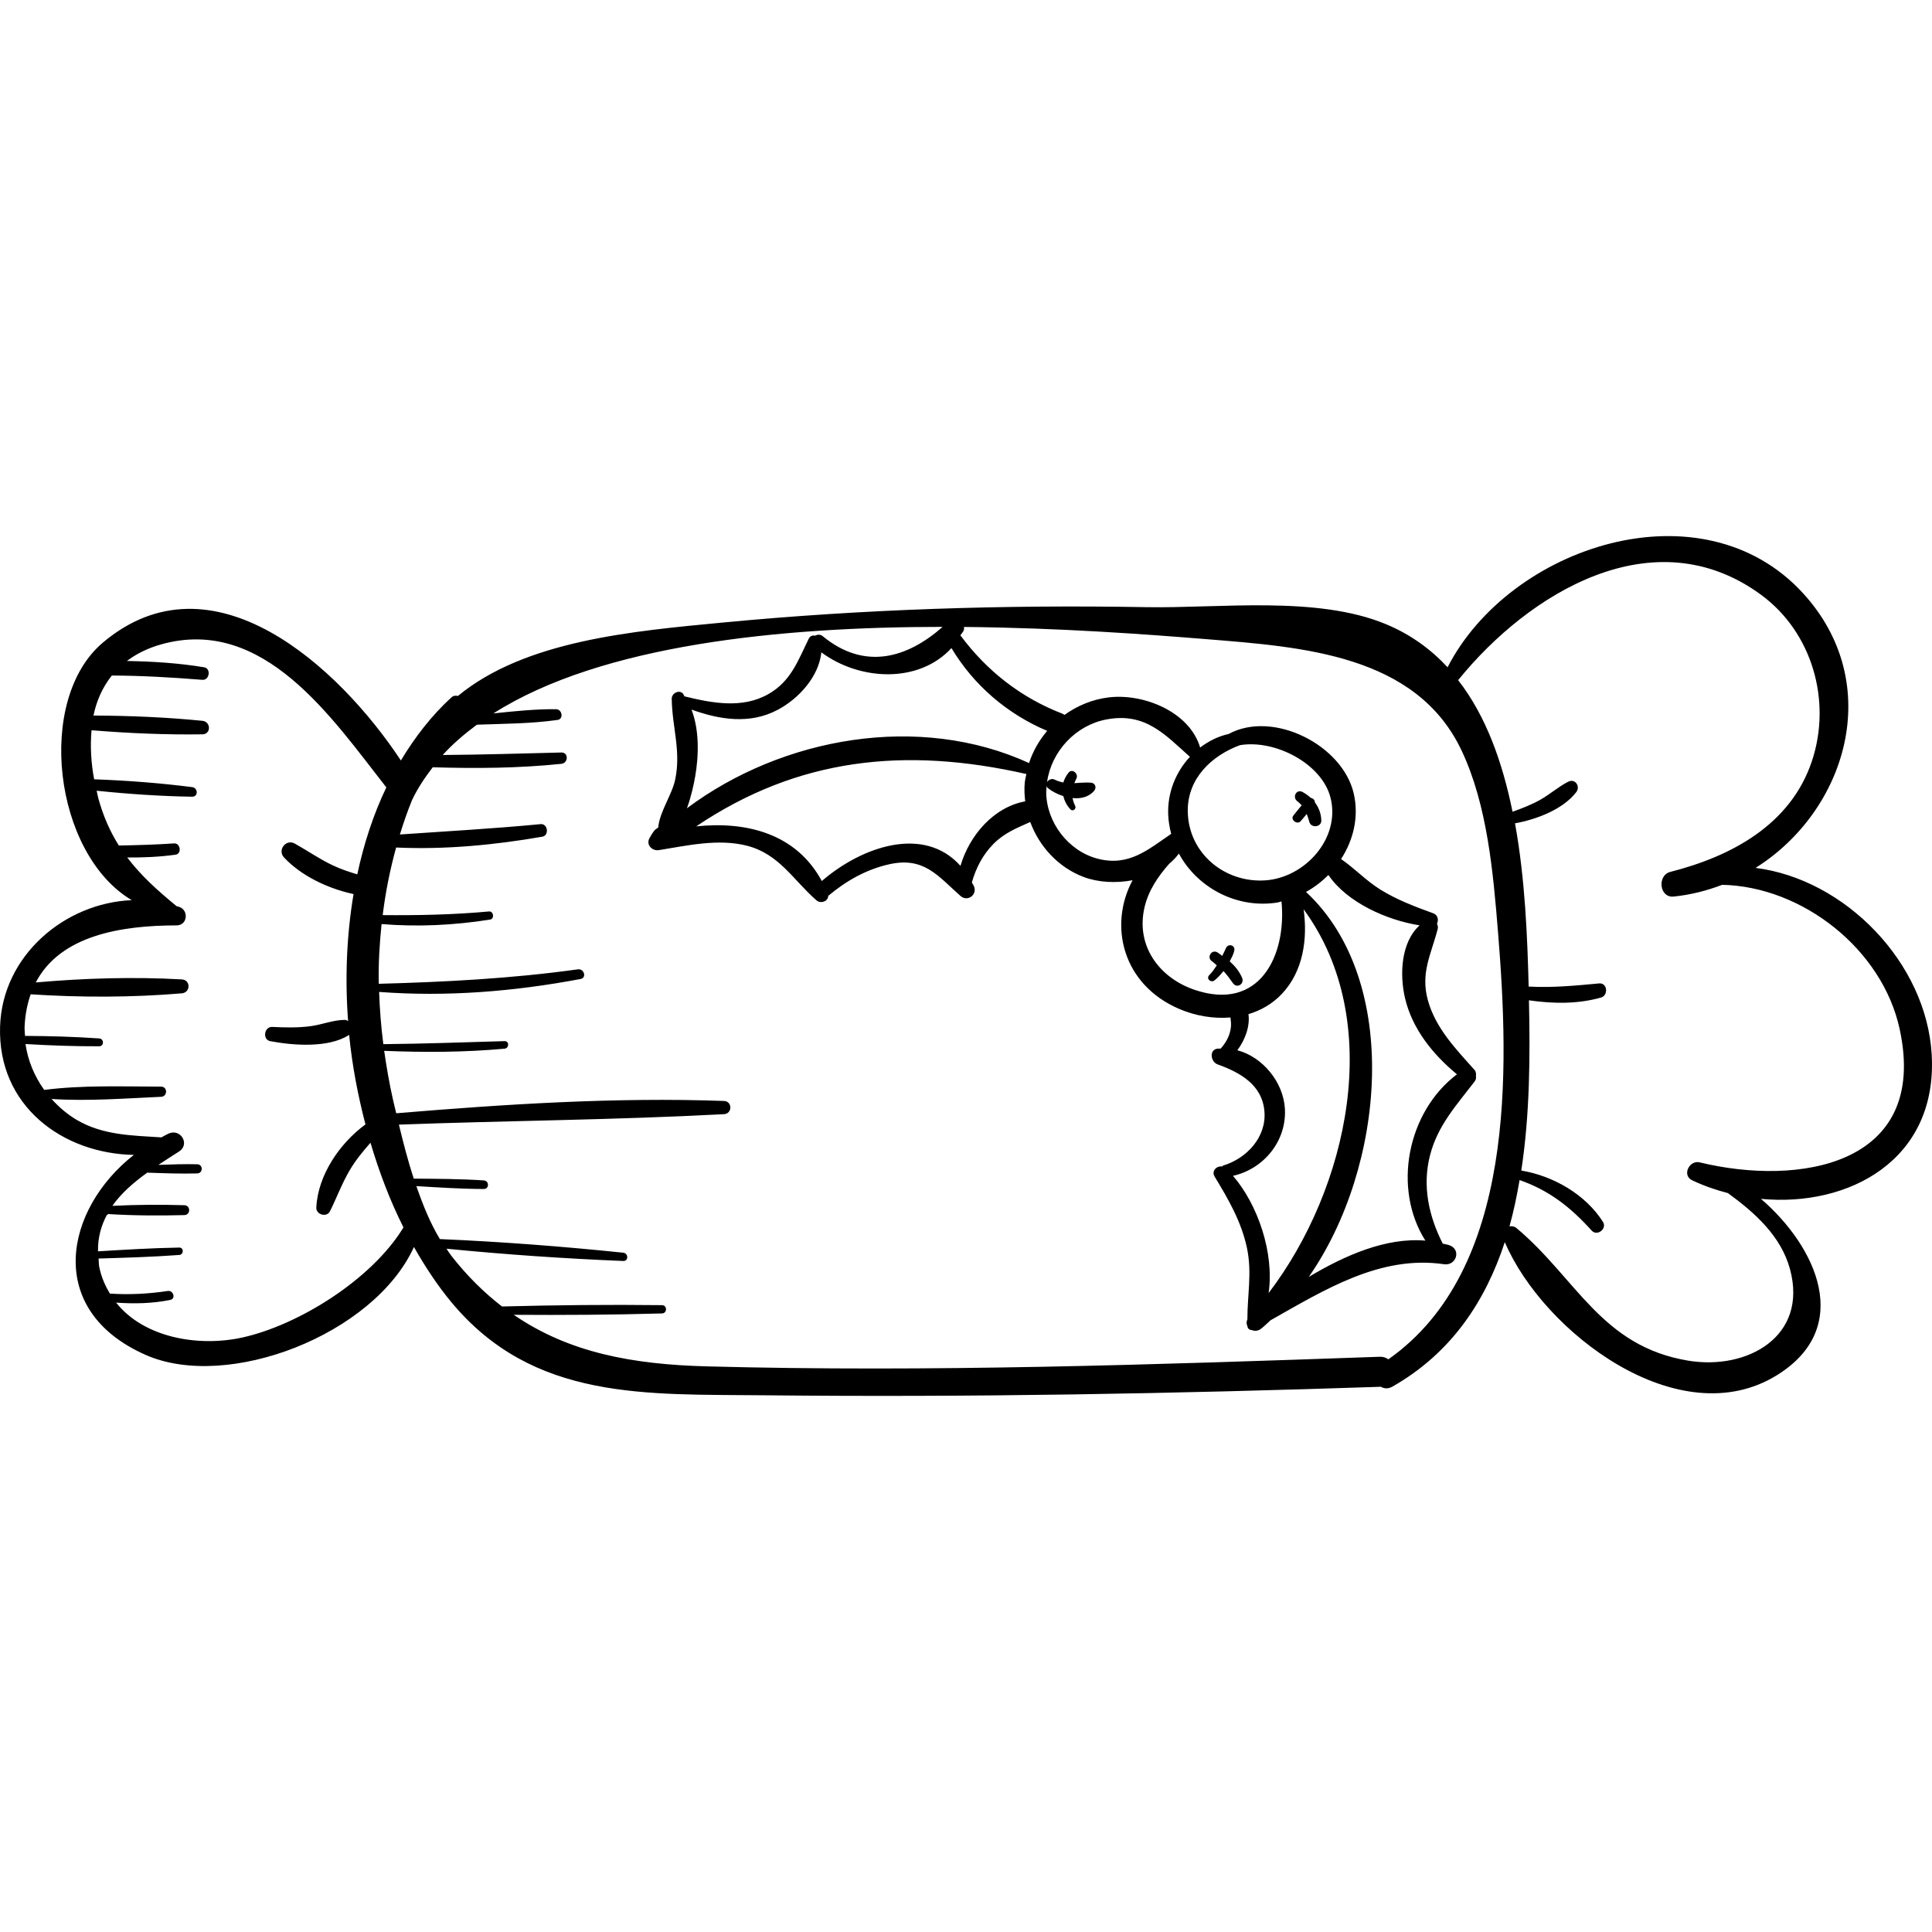 <?xml version="1.0" encoding="iso-8859-1"?>
<!-- Generator: Adobe Illustrator 18.0.0, SVG Export Plug-In . SVG Version: 6.00 Build 0)  -->
<!DOCTYPE svg PUBLIC "-//W3C//DTD SVG 1.1//EN" "http://www.w3.org/Graphics/SVG/1.1/DTD/svg11.dtd">
<svg version="1.1" id="Capa_1" xmlns="http://www.w3.org/2000/svg" xmlns:xlink="http://www.w3.org/1999/xlink" x="0px" y="0px"
	 viewBox="0 0 252.261 252.261" style="enable-background:new 0 0 252.261 252.261;" xml:space="preserve">
<g>
	<path d="M252.224,137.72c-0.678-12.04-11.321-22.929-23.001-24.4c11.841-7.423,16.997-24.023,6.227-35.831
		c-13.176-14.446-38.29-6.23-46.44,9.636c-2.183-2.353-4.822-4.285-8.032-5.621c-9.05-3.767-21.739-2.058-31.299-2.227
		c-18.424-0.326-36.921,0.253-55.269,2.005c-11.802,1.127-25.815,2.334-34.615,9.586c-0.293-0.061-0.598-0.046-0.852,0.187
		c-2.606,2.392-4.768,5.193-6.6,8.239C44.27,87.069,27.741,71.848,13.439,83.898c-8.849,7.456-6.436,27.591,3.762,33.634
		c-8.747,0.367-16.896,7.228-17.191,16.496c-0.332,10.423,8.223,16.601,17.462,16.768c-9.029,7.093-11.706,20.245,1.527,26.106
		c10.744,4.759,29.85-2.646,35.05-14.08c1.479,2.602,3.095,5.051,4.896,7.217c10.72,12.892,25.427,11.981,40.944,12.144
		c26.766,0.281,53.533-0.21,80.284-1.108c0.035-0.001,0.059-0.019,0.093-0.022c0.425,0.256,0.959,0.329,1.533,0.003
		c7.693-4.371,12.138-11.127,14.684-18.872c5.022,11.77,22.746,25.297,35.541,17.369c10.046-6.225,5.146-16.778-2.093-23.017
		C241.401,157.63,252.998,151.468,252.224,137.72z M183.447,130.302c0.94,4.034,3.636,7.368,6.786,9.971
		c-6.51,4.929-8.432,14.914-4.123,21.714c-5.116-0.436-10.477,1.904-15.223,4.741c9.947-14.262,12.176-38.604-0.361-50.27
		c1.078-0.591,2.059-1.346,2.922-2.214c2.404,3.564,7.615,5.91,11.914,6.578C182.908,123.035,182.739,127.262,183.447,130.302z
		 M160.989,153.529c4.008-0.891,7.038-4.548,6.779-8.789c-0.21-3.451-2.887-6.724-6.204-7.608c1.001-1.352,1.67-3.121,1.446-4.714
		c1.622-0.487,3.129-1.337,4.364-2.645c2.778-2.94,3.38-7.14,2.839-11.048c10.738,14.621,5.8,36.515-4.572,50.112
		C166.408,163.584,164.209,157.241,160.989,153.529z M155.969,129.238c-4.633-1.577-7.697-5.767-6.529-10.772
		c0.513-2.201,1.761-4.033,3.229-5.691c0.47-0.396,0.901-0.831,1.257-1.327c2.41,4.476,7.592,7.24,12.884,6.391
		c0.178-0.029,0.34-0.104,0.516-0.141C168.009,124.804,164.439,132.121,155.969,129.238z M165.264,114.945
		c-5.33,0.387-10.145-3.537-10.178-9.078c-0.025-4.237,3.115-7.205,6.813-8.571c4.602-0.773,10.75,2.433,11.841,6.912
		C175.029,109.496,170.379,114.574,165.264,114.945z M152.534,106.411c0.037,0.853,0.181,1.673,0.389,2.465
		c-3.034,2.062-5.539,4.31-9.619,3.239c-3.827-1.005-6.677-4.755-6.702-8.696c-0.002-0.27,0.047-0.531,0.07-0.797
		c0.036,0.097,0.048,0.197,0.154,0.282c0.533,0.426,1.247,0.799,2.009,1.044c0.157,0.611,0.432,1.208,0.939,1.737
		c0.315,0.328,0.808-0.088,0.61-0.471c-0.176-0.34-0.278-0.676-0.338-1.01c1.075,0.106,2.126-0.126,2.827-0.963
		c0.348-0.416,0.118-1.017-0.436-1.052c-0.803-0.051-1.483,0.033-2.156,0.067c0.079-0.199,0.152-0.399,0.259-0.597
		c0.331-0.613-0.532-1.373-1.013-0.781c-0.333,0.41-0.55,0.847-0.689,1.291c-0.364-0.072-0.74-0.181-1.152-0.381
		c-0.371-0.18-0.774,0.023-0.971,0.325c0.562-4.012,3.737-7.421,7.757-8.177c5.081-0.957,7.64,1.983,10.894,4.879
		C153.526,100.803,152.407,103.509,152.534,106.411z M134.364,99.634c-14.308-6.558-32.167-3.427-44.673,5.901
		c0.553-1.487,0.891-3.078,1.079-4.154c0.467-2.668,0.564-6.034-0.482-8.731c3.67,1.322,7.613,1.959,11.241,0.04
		c2.754-1.457,5.38-4.318,5.715-7.514c4.984,3.705,12.71,4.111,16.986-0.556c2.919,4.86,7.273,8.597,12.499,10.809
		C135.691,96.655,134.868,98.069,134.364,99.634z M133.862,104.632c-4.121,0.75-7.283,4.44-8.453,8.425
		c-4.767-5.343-12.904-2.523-18.105,1.981c-3.35-6.206-9.836-7.828-16.401-7.139c13.279-8.939,27.259-10.429,43.111-6.835
		c-0.072,0.374-0.173,0.737-0.21,1.122C133.724,103.008,133.766,103.824,133.862,104.632z M31.609,174.647
		c-5.629,1.232-12.768,0.073-16.448-4.564c2.364,0.164,4.708,0.123,7.055-0.35c0.777-0.156,0.433-1.285-0.323-1.17
		c-2.519,0.382-5.016,0.505-7.548,0.343c-0.608-1.027-1.117-2.146-1.382-3.464c-0.08-0.397-0.051-0.739-0.09-1.116
		c3.511-0.104,7.02-0.208,10.525-0.465c0.613-0.045,0.63-0.978,0-0.967c-3.539,0.061-7.069,0.277-10.601,0.492
		c-0.036-1.8,0.414-3.348,1.143-4.734c0.008,0,0.011,0,0.019,0c0.08-0.001,0.092-0.087,0.142-0.134
		c3.322,0.204,6.647,0.221,9.973,0.136c0.83-0.021,0.831-1.266,0-1.29c-3.135-0.09-6.271-0.077-9.403,0.083
		c1.183-1.687,2.818-3.081,4.554-4.335c2.181,0.076,4.351,0.16,6.535,0.101c0.768-0.021,0.769-1.173,0-1.195
		c-1.697-0.046-3.386,0.023-5.079,0.079c0.909-0.604,1.818-1.186,2.689-1.741c1.495-0.954,0.199-3.06-1.369-2.341
		c-0.321,0.147-0.617,0.33-0.929,0.492c-3.814-0.251-7.624-0.262-11.064-2.29c-1.231-0.727-2.323-1.663-3.273-2.724
		c4.732,0.312,9.604-0.077,14.305-0.284c0.849-0.038,0.859-1.326,0-1.327c-5.027-0.008-10.255-0.218-15.267,0.429
		c-1.274-1.773-2.136-3.831-2.444-5.992c3.207,0.19,6.405,0.307,9.62,0.293c0.665-0.003,0.652-0.979,0-1.024
		c-3.227-0.223-6.447-0.314-9.681-0.33c-0.023-0.409-0.075-0.814-0.056-1.227c0.073-1.585,0.36-2.968,0.792-4.204
		c6.492,0.425,13.261,0.422,19.733-0.127c1.16-0.098,1.182-1.754,0-1.82c-6.267-0.351-12.788-0.162-19.068,0.4
		c3.226-6.185,11.224-7.445,18.391-7.452c1.431-0.001,1.621-1.983,0.328-2.421c-0.11-0.037-0.221-0.055-0.331-0.09
		c-2.537-2.072-4.698-4.048-6.446-6.355c2.114,0.017,4.228-0.075,6.319-0.368c0.831-0.117,0.639-1.528-0.199-1.471
		c-2.409,0.164-4.809,0.232-7.212,0.277c-1.126-1.784-2.03-3.791-2.687-6.189c-0.087-0.318-0.136-0.646-0.213-0.967
		c4.143,0.433,8.304,0.716,12.466,0.781c0.829,0.013,0.774-1.153,0-1.251c-4.242-0.541-8.517-0.865-12.794-1.02
		c-0.406-2.158-0.525-4.331-0.339-6.406c4.81,0.391,9.67,0.605,14.48,0.532c1.155-0.017,1.11-1.653,0-1.763
		c-4.707-0.47-9.485-0.666-14.23-0.689c0.403-1.932,1.185-3.707,2.399-5.224c3.947,0.014,7.895,0.248,11.828,0.561
		c0.926,0.074,1.152-1.484,0.222-1.639c-3.356-0.556-6.704-0.76-10.082-0.823c1.206-0.906,2.654-1.653,4.431-2.156
		c13.424-3.804,22.386,9.674,29.443,18.663c-1.696,3.533-2.939,7.363-3.793,11.355c-1.071-0.32-2.132-0.675-3.17-1.162
		c-1.744-0.816-3.314-1.924-4.992-2.857c-1.156-0.643-2.304,0.854-1.401,1.817c2.238,2.389,5.691,4.046,9.074,4.777
		c-0.903,5.369-1.128,10.982-0.713,16.573c-0.133-0.064-0.252-0.148-0.427-0.147c-1.523,0.005-2.968,0.625-4.483,0.823
		c-1.67,0.219-3.316,0.178-4.995,0.095c-1.052-0.052-1.311,1.662-0.252,1.862c2.981,0.565,7.597,0.917,10.266-0.802
		c0.013-0.009,0.014-0.025,0.027-0.033c0.39,3.971,1.14,7.892,2.133,11.703c-3.394,2.487-6.217,6.651-6.417,10.857
		c-0.044,0.929,1.362,1.332,1.784,0.483c0.887-1.782,1.568-3.653,2.584-5.37c0.769-1.301,1.715-2.452,2.704-3.575
		c1.152,3.878,2.573,7.614,4.307,11.056C48.532,167.097,38.912,173.049,31.609,174.647z M181.277,177.487
		c-0.293-0.204-0.641-0.353-1.104-0.336c-29.236,1.027-58.675,2.039-87.931,1.255c-9.628-0.258-17.944-1.774-25.162-6.733
		c6.453,0.046,12.906,0.007,19.358-0.178c0.694-0.02,0.697-1.072,0-1.081c-6.966-0.084-13.932-0.009-20.895,0.173
		c-2.325-1.801-4.54-3.964-6.631-6.645c-0.22-0.282-0.407-0.601-0.615-0.897c7.675,0.758,15.377,1.289,23.081,1.602
		c0.707,0.029,0.678-1.011,0-1.081c-7.958-0.825-15.948-1.434-23.943-1.779c-1.263-2.087-2.225-4.473-3.069-6.917
		c2.934,0.179,5.87,0.371,8.809,0.377c0.726,0.002,0.712-1.071,0-1.119c-3.046-0.204-6.102-0.208-9.154-0.234
		c-0.771-2.372-1.38-4.745-1.936-7.052c14.142-0.519,28.321-0.61,42.443-1.363c1.106-0.059,1.116-1.686,0-1.726
		c-14.22-0.509-28.606,0.423-42.795,1.607c-0.137-0.592-0.299-1.226-0.427-1.796c-0.481-2.142-0.842-4.255-1.144-6.353
		c5.254,0.211,10.465,0.198,15.711-0.283c0.621-0.057,0.645-1.005,0-0.986c-5.272,0.156-10.546,0.343-15.821,0.394
		c-0.303-2.3-0.47-4.569-0.552-6.819c8.816,0.665,17.62-0.053,26.3-1.688c0.84-0.158,0.465-1.375-0.348-1.262
		c-8.652,1.206-17.284,1.65-25.999,1.889c-0.055-2.637,0.105-5.228,0.367-7.798c4.744,0.384,9.454,0.159,14.171-0.587
		c0.596-0.094,0.463-1.118-0.144-1.061c-4.624,0.428-9.245,0.52-13.879,0.478c0.364-2.986,0.954-5.926,1.753-8.826
		c6.356,0.292,12.833-0.324,19.093-1.415c0.917-0.16,0.716-1.729-0.222-1.639c-6.126,0.589-12.245,0.924-18.379,1.352
		c0.468-1.51,0.98-3.011,1.589-4.495c0.726-1.536,1.667-2.937,2.699-4.28c5.613,0.166,11.191,0.133,16.789-0.45
		c0.925-0.096,0.971-1.503,0-1.479c-5.161,0.127-10.322,0.29-15.485,0.325c1.305-1.441,2.824-2.741,4.464-3.957
		c3.513-0.128,7.055-0.125,10.54-0.622c0.811-0.116,0.588-1.388-0.189-1.397c-2.736-0.031-5.47,0.26-8.197,0.545
		c14.137-8.997,37.604-11.295,58.653-11.298c-4.626,4.086-10.195,5.712-15.644,1.222c-0.336-0.277-0.701-0.226-1.01-0.073
		c-0.314-0.061-0.641,0.019-0.829,0.402c-1.399,2.849-2.308,5.544-5.267,7.226c-3.408,1.937-7.35,1.176-10.956,0.295
		c-0.071-0.099-0.097-0.23-0.173-0.325c-0.486-0.61-1.497-0.086-1.489,0.617c0.039,3.683,1.244,6.807,0.446,10.593
		c-0.419,1.984-2.037,4.191-2.21,6.238c-0.522,0.327-0.642,0.526-1.128,1.367c-0.51,0.883,0.328,1.731,1.221,1.587
		c3.701-0.596,7.751-1.53,11.491-0.573c4.227,1.081,6.033,4.481,9.09,7.141c0.538,0.468,1.521,0.119,1.522-0.591
		c2.323-1.953,4.96-3.454,7.947-4.125c4.571-1.028,6.369,1.528,9.323,4.131c0.949,0.836,2.282-0.2,1.727-1.333
		c-0.076-0.154-0.165-0.277-0.244-0.424c0.54-1.9,1.422-3.621,2.832-5.044c1.428-1.44,3.038-2.063,4.793-2.852
		c1.184,3.216,3.686,5.936,6.964,7.175c1.873,0.708,4.195,0.846,6.397,0.427c-3.149,5.868-1.36,13.65,6.16,16.835
		c2.073,0.878,4.388,1.272,6.62,1.085c0.054,0.417,0.109,0.833,0.058,1.272c-0.127,1.101-0.621,1.992-1.332,2.793
		c-0.141,0.01-0.279-0.015-0.421,0.005c-1.14,0.16-0.866,1.735,0,2.048c2.934,1.059,5.853,2.651,6.133,6.164
		c0.269,3.374-2.34,6.124-5.379,7.052c-0.071,0.021-0.096,0.087-0.152,0.124c-0.697-0.11-1.424,0.574-0.971,1.322
		c1.799,2.967,3.488,5.871,4.219,9.311c0.684,3.221,0.048,6.176,0.057,9.324c-0.145,0.31-0.133,0.618-0.001,0.876
		c0.031,0.355,0.302,0.532,0.591,0.529c0.358,0.147,0.798,0.131,1.195-0.177c0.433-0.335,0.831-0.743,1.247-1.111
		c7.004-3.948,14.317-8.536,22.64-7.312c1.612,0.237,2.294-1.94,0.686-2.486c-0.28-0.096-0.569-0.13-0.852-0.205
		c-1.831-3.619-2.706-7.563-1.638-11.619c1.009-3.836,3.455-6.49,5.801-9.55c0.181-0.235,0.219-0.489,0.171-0.73
		c0.043-0.277,0.015-0.56-0.194-0.793c-2.439-2.731-5.056-5.427-6.071-9.054c-1.006-3.598,0.417-6.008,1.274-9.336
		c0.066-0.255,0.008-0.486-0.098-0.692c0.25-0.449,0.12-1.138-0.464-1.35c-2.39-0.868-4.767-1.762-6.935-3.11
		c-1.856-1.154-3.348-2.764-5.121-3.979c1.619-2.498,2.359-5.531,1.65-8.577c-1.469-6.32-10.502-10.885-16.295-7.773
		c-0.007,0.004-0.006,0.011-0.012,0.015c-1.382,0.3-2.636,0.935-3.743,1.773c-1.387-4.682-7.394-7.091-11.93-6.547
		c-2.145,0.257-4.11,1.085-5.785,2.291c-0.081-0.049-0.142-0.113-0.238-0.15c-5.437-2.091-9.91-5.599-13.352-10.244
		c0.127-0.209,0.295-0.364,0.411-0.586c0.09-0.174,0.059-0.338,0.062-0.507c12.521,0.114,23.958,0.969,31.713,1.599
		c12.477,1.013,27.347,2.007,33.265,14.558c3.368,7.143,4.121,15.977,4.75,23.73C197.049,139.657,197.963,165.761,181.277,177.487z
		 M221.925,151.769c-1.35-0.328-2.347,1.691-0.986,2.339c1.497,0.713,3.071,1.257,4.674,1.675c3.548,2.581,6.944,5.624,8.11,9.945
		c2.371,8.782-5.583,13.212-13.302,11.931c-11.366-1.887-14.576-10.751-22.43-17.325c-0.251-0.209-0.577-0.247-0.898-0.215
		c0.551-1.963,0.967-3.99,1.319-6.039c3.861,1.346,6.653,3.536,9.413,6.597c0.711,0.789,2.046-0.238,1.474-1.137
		c-2.28-3.588-6.486-6.006-10.665-6.703c1.131-7.373,1.161-15.085,1-22.226c3.157,0.448,6.322,0.508,9.416-0.363
		c0.982-0.277,0.836-1.946-0.25-1.844c-3.079,0.29-6.109,0.582-9.203,0.413c-0.166-6.365-0.45-13.983-1.782-21.316
		c2.856-0.522,6.237-1.815,7.986-4.055c0.591-0.756-0.124-1.851-1.057-1.37c-1.271,0.655-2.358,1.627-3.606,2.335
		c-1.173,0.665-2.395,1.128-3.645,1.58c-1.299-6.373-3.417-12.459-7.103-17.183c9.191-11.365,25.548-21.422,39.556-11.144
		c6.678,4.9,9.254,13.857,6.634,21.714c-2.779,8.335-10.567,12.452-18.485,14.464c-1.743,0.443-1.441,3.414,0.436,3.222
		c2.222-0.228,4.338-0.768,6.335-1.535c10.49,0.226,20.93,8.423,23.179,18.864C251.89,152.236,234.837,154.91,221.925,151.769z"/>
	<path d="M171.692,104.779c0.001-0.302-0.239-0.548-0.544-0.602c-0.314-0.284-0.664-0.542-1.066-0.761
		c-0.806-0.438-1.387,0.667-0.699,1.195c0.225,0.173,0.41,0.354,0.572,0.542c-0.361,0.445-0.732,0.881-1.084,1.337
		c-0.419,0.545,0.497,1.245,0.953,0.735c0.277-0.308,0.524-0.632,0.794-0.94c0.129,0.322,0.243,0.659,0.343,1.032
		c0.229,0.852,1.602,0.701,1.564-0.211C172.487,106.19,172.182,105.425,171.692,104.779z"/>
	<path d="M162.178,127.672c-0.369-0.87-0.947-1.55-1.614-2.146c0.225-0.451,0.486-0.876,0.597-1.41
		c0.152-0.732-0.826-0.971-1.097-0.302c-0.144,0.354-0.322,0.665-0.483,0.995c-0.222-0.146-0.402-0.335-0.639-0.466
		c-0.772-0.429-1.426,0.705-0.689,1.179c0.243,0.157,0.411,0.355,0.622,0.528c-0.292,0.439-0.586,0.876-0.981,1.274
		c-0.452,0.456,0.206,1.054,0.684,0.684c0.469-0.363,0.817-0.791,1.176-1.213c0.439,0.478,0.83,1.002,1.229,1.576
		C161.502,129.117,162.521,128.482,162.178,127.672z"/>
</g>
<g>
</g>
<g>
</g>
<g>
</g>
<g>
</g>
<g>
</g>
<g>
</g>
<g>
</g>
<g>
</g>
<g>
</g>
<g>
</g>
<g>
</g>
<g>
</g>
<g>
</g>
<g>
</g>
<g>
</g>
</svg>
